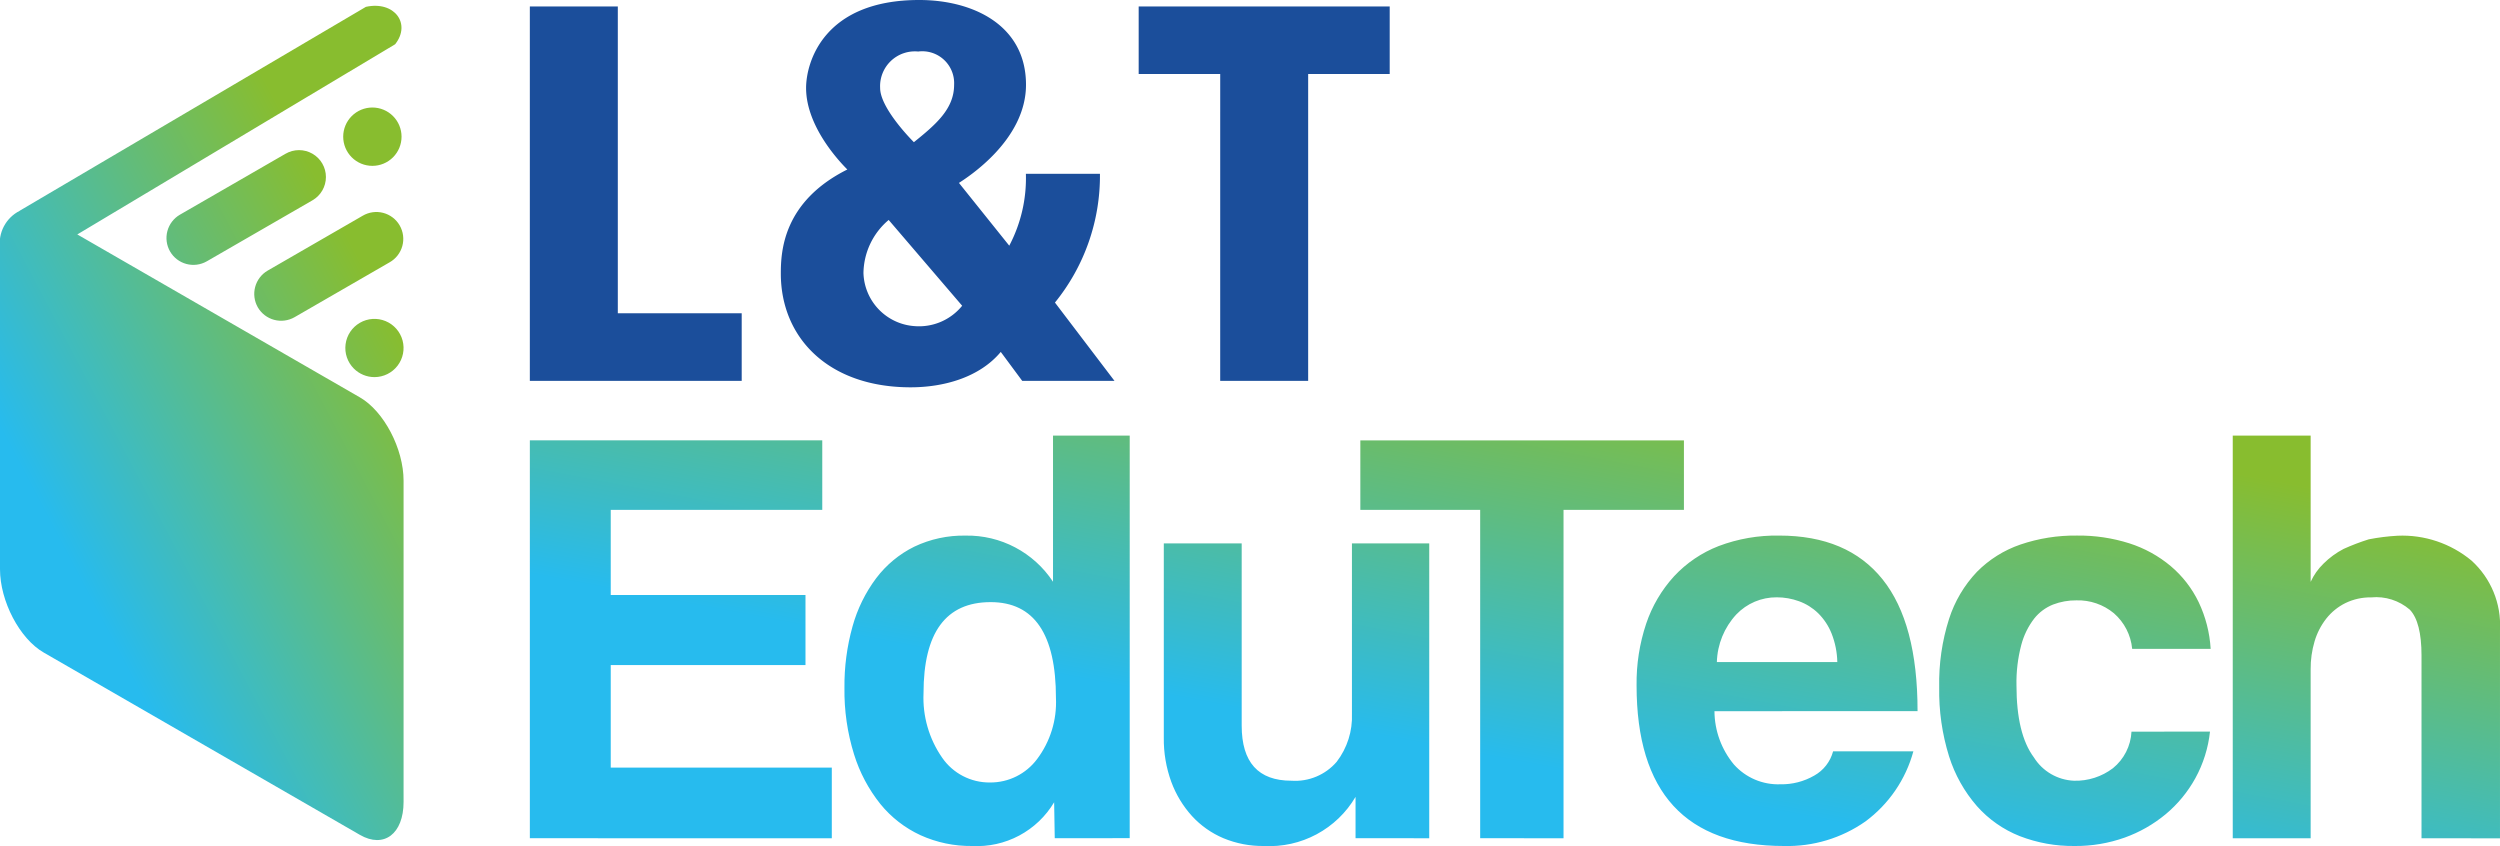 <svg xmlns="http://www.w3.org/2000/svg" xmlns:xlink="http://www.w3.org/1999/xlink" width="200" height="67.684" viewBox="0 0 200 67.684"><defs><style>.a{fill:none;}.b{clip-path:url(#a);}.c{fill:url(#b);}.d{fill:#1b4e9b;}.e{clip-path:url(#c);}.f{fill:url(#d);}</style><clipPath id="a"><path class="a" d="M153.468,279.806h0a2.158,2.158,0,0,0,2.939.79l8.455-4.881a2.151,2.151,0,0,0-2.151-3.727l-8.455,4.878A2.158,2.158,0,0,0,153.468,279.806Zm7.021,4.47h0a2.158,2.158,0,0,0,2.939.79l7.6-4.388a2.152,2.152,0,1,0-2.152-3.727l-7.6,4.388a2.158,2.158,0,0,0-.787,2.937Zm9.164-11.317a2.334,2.334,0,1,0-2.333-2.334,2.334,2.334,0,0,0,2.333,2.334Zm.171,16.9a2.329,2.329,0,1,0-1.651-.682,2.334,2.334,0,0,0,1.651.682Zm-28.388-13.308,27.7-16.313c2.273-.5,3.646,1.342,2.339,2.993l-25.423,15.212-.007,0,22.612,13.038c1.921,1.105,3.493,4.106,3.493,6.667v25.692c0,2.56-1.572,3.747-3.493,2.64l-25.3-14.589c-1.921-1.105-3.493-4.106-3.493-6.668V279.533a2.91,2.91,0,0,1,1.571-2.975Z" transform="translate(-139.864 -260.158)"/></clipPath><linearGradient id="b" x1="0.269" y1="0.751" x2="0.768" y2="0.208" gradientUnits="objectBoundingBox"><stop offset="0" stop-color="#27bbee"/><stop offset="1" stop-color="#88bd2f"/></linearGradient><clipPath id="c"><path class="a" d="M371.727,357.685V343.067q0-2.684-.935-3.667a4.124,4.124,0,0,0-3.092-.983,4.545,4.545,0,0,0-2.061.455,4.475,4.475,0,0,0-1.534,1.246,5.452,5.452,0,0,0-.935,1.822,7.657,7.657,0,0,0-.312,2.229v13.518h-6.232V325.475h6.232v11.7a4.817,4.817,0,0,1,1.031-1.462,6.6,6.6,0,0,1,1.606-1.174,17.716,17.716,0,0,1,2.013-.767,16.9,16.9,0,0,1,2.3-.288,8.67,8.67,0,0,1,5.92,1.99,6.965,6.965,0,0,1,2.277,5.537v16.682Zm-16.921-8.533a9.953,9.953,0,0,1-1.175,3.737,10.085,10.085,0,0,1-2.373,2.876,10.88,10.88,0,0,1-3.283,1.87,11.626,11.626,0,0,1-4,.671,11.771,11.771,0,0,1-4.387-.79,9.015,9.015,0,0,1-3.427-2.4,11.166,11.166,0,0,1-2.229-3.979,17.538,17.538,0,0,1-.79-5.537,16.869,16.869,0,0,1,.79-5.465,9.82,9.82,0,0,1,2.229-3.763,8.988,8.988,0,0,1,3.474-2.181,13.533,13.533,0,0,1,4.53-.72,13.368,13.368,0,0,1,4.194.623,9.793,9.793,0,0,1,3.308,1.822A8.731,8.731,0,0,1,353.9,338.8a10.092,10.092,0,0,1,.959,3.737h-6.279a4.309,4.309,0,0,0-1.462-2.852,4.491,4.491,0,0,0-3-1.031,5.114,5.114,0,0,0-1.87.336,3.654,3.654,0,0,0-1.51,1.126,5.914,5.914,0,0,0-1.031,2.109,11.75,11.75,0,0,0-.383,3.236q0,3.883,1.39,5.753a3.977,3.977,0,0,0,3.211,1.87,4.921,4.921,0,0,0,3.114-1,4.017,4.017,0,0,0,1.486-2.924Zm-39.643-1.632a6.734,6.734,0,0,0,1.557,4.267,4.747,4.747,0,0,0,3.716,1.582,5.218,5.218,0,0,0,2.708-.695,3.147,3.147,0,0,0,1.51-1.942h6.422a10.347,10.347,0,0,1-3.835,5.609,10.867,10.867,0,0,1-6.519,1.965q-11.79,0-11.79-12.847a14.97,14.97,0,0,1,.767-4.937,10.673,10.673,0,0,1,2.229-3.79,9.646,9.646,0,0,1,3.571-2.421,13.034,13.034,0,0,1,4.842-.839q5.465,0,8.269,3.5t2.8,10.546Zm9.827-3.931a6.542,6.542,0,0,0-.455-2.276,4.761,4.761,0,0,0-1.079-1.632,4.275,4.275,0,0,0-1.534-.958,5.182,5.182,0,0,0-1.774-.312,4.421,4.421,0,0,0-3.235,1.369,5.83,5.83,0,0,0-1.558,3.811Zm-28.57,14.094V331.417h-9.587v-5.561h25.887v5.561h-9.632v26.269Zm-9.97,0v-3.308a8,8,0,0,1-7.334,3.931,8.174,8.174,0,0,1-3.236-.623,7.211,7.211,0,0,1-2.516-1.774,8.394,8.394,0,0,1-1.654-2.732,9.951,9.951,0,0,1-.6-3.547V334.1h6.231v14.573q0,4.41,3.979,4.41a4.381,4.381,0,0,0,3.619-1.51,5.939,5.939,0,0,0,1.222-3.859V334.1h6.184v23.585Zm-24.064,0-.048-2.877a7.192,7.192,0,0,1-6.567,3.5,9.715,9.715,0,0,1-4.122-.863,9,9,0,0,1-3.211-2.493,12.079,12.079,0,0,1-2.109-3.979,17.094,17.094,0,0,1-.767-5.32,17.573,17.573,0,0,1,.647-4.914,11.6,11.6,0,0,1,1.895-3.859,8.558,8.558,0,0,1,3.043-2.517,9.147,9.147,0,0,1,4.1-.887,8.2,8.2,0,0,1,7,3.691v-11.7h6.136v32.213Zm-5.177-4.458a4.652,4.652,0,0,0,3.763-1.87,7.543,7.543,0,0,0,1.51-4.889q0-7.67-5.225-7.67-5.369,0-5.369,7.286a8.387,8.387,0,0,0,1.486,5.153,4.583,4.583,0,0,0,3.835,1.99Zm-36.815,4.458V325.855h23.393v5.561H226.865v6.808h15.58v5.609h-15.58v8.2H244.55v5.657Z" transform="translate(-220.393 -325.472)"/></clipPath><linearGradient id="d" x1="0.353" y1="0.659" x2="0.871" y2="0.097" xlink:href="#b"/></defs><g transform="translate(-139.864 -259.269)"><g transform="translate(139.864 259.737)"><g class="b" transform="translate(0 0)"><rect class="c" width="32.922" height="67.85" transform="translate(-0.002 -0.418)"/></g></g><path class="d" d="M275.622,289.737h7.037V265.191h6.523v-5.407H269.1v5.407h6.523Zm-20.9-15.835c.73-.474,5.364-3.433,5.364-7.853,0-4.806-4.291-6.78-8.54-6.78-7.682,0-9.053,5.021-9.053,7.037,0,3.219,2.918,6.137,3.3,6.523-5.149,2.574-5.321,6.566-5.321,8.325,0,5.15,3.82,9.1,10.385,9.1,2.618,0,5.493-.773,7.211-2.832l1.716,2.316h7.381l-4.763-6.264a16.1,16.1,0,0,0,3.6-10.3h-5.925a11.581,11.581,0,0,1-1.33,5.75Zm.257,9.827a4.442,4.442,0,0,1-3.776,1.632,4.392,4.392,0,0,1-4.12-4.248,5.649,5.649,0,0,1,2.017-4.248Zm-3.519-20.338a2.551,2.551,0,0,1,2.875,2.661c0,1.931-1.459,3.176-3.218,4.592-.386-.386-2.7-2.79-2.7-4.335A2.783,2.783,0,0,1,251.462,263.391ZM220.393,289.74h16.949V284.33h-9.911V259.784h-7.038Z" transform="translate(-38.142)"/><g transform="translate(182.251 294.115)"><g class="e" transform="translate(0)"><rect class="f" width="157.613" height="32.836" transform="translate(0)"/></g></g></g></svg>